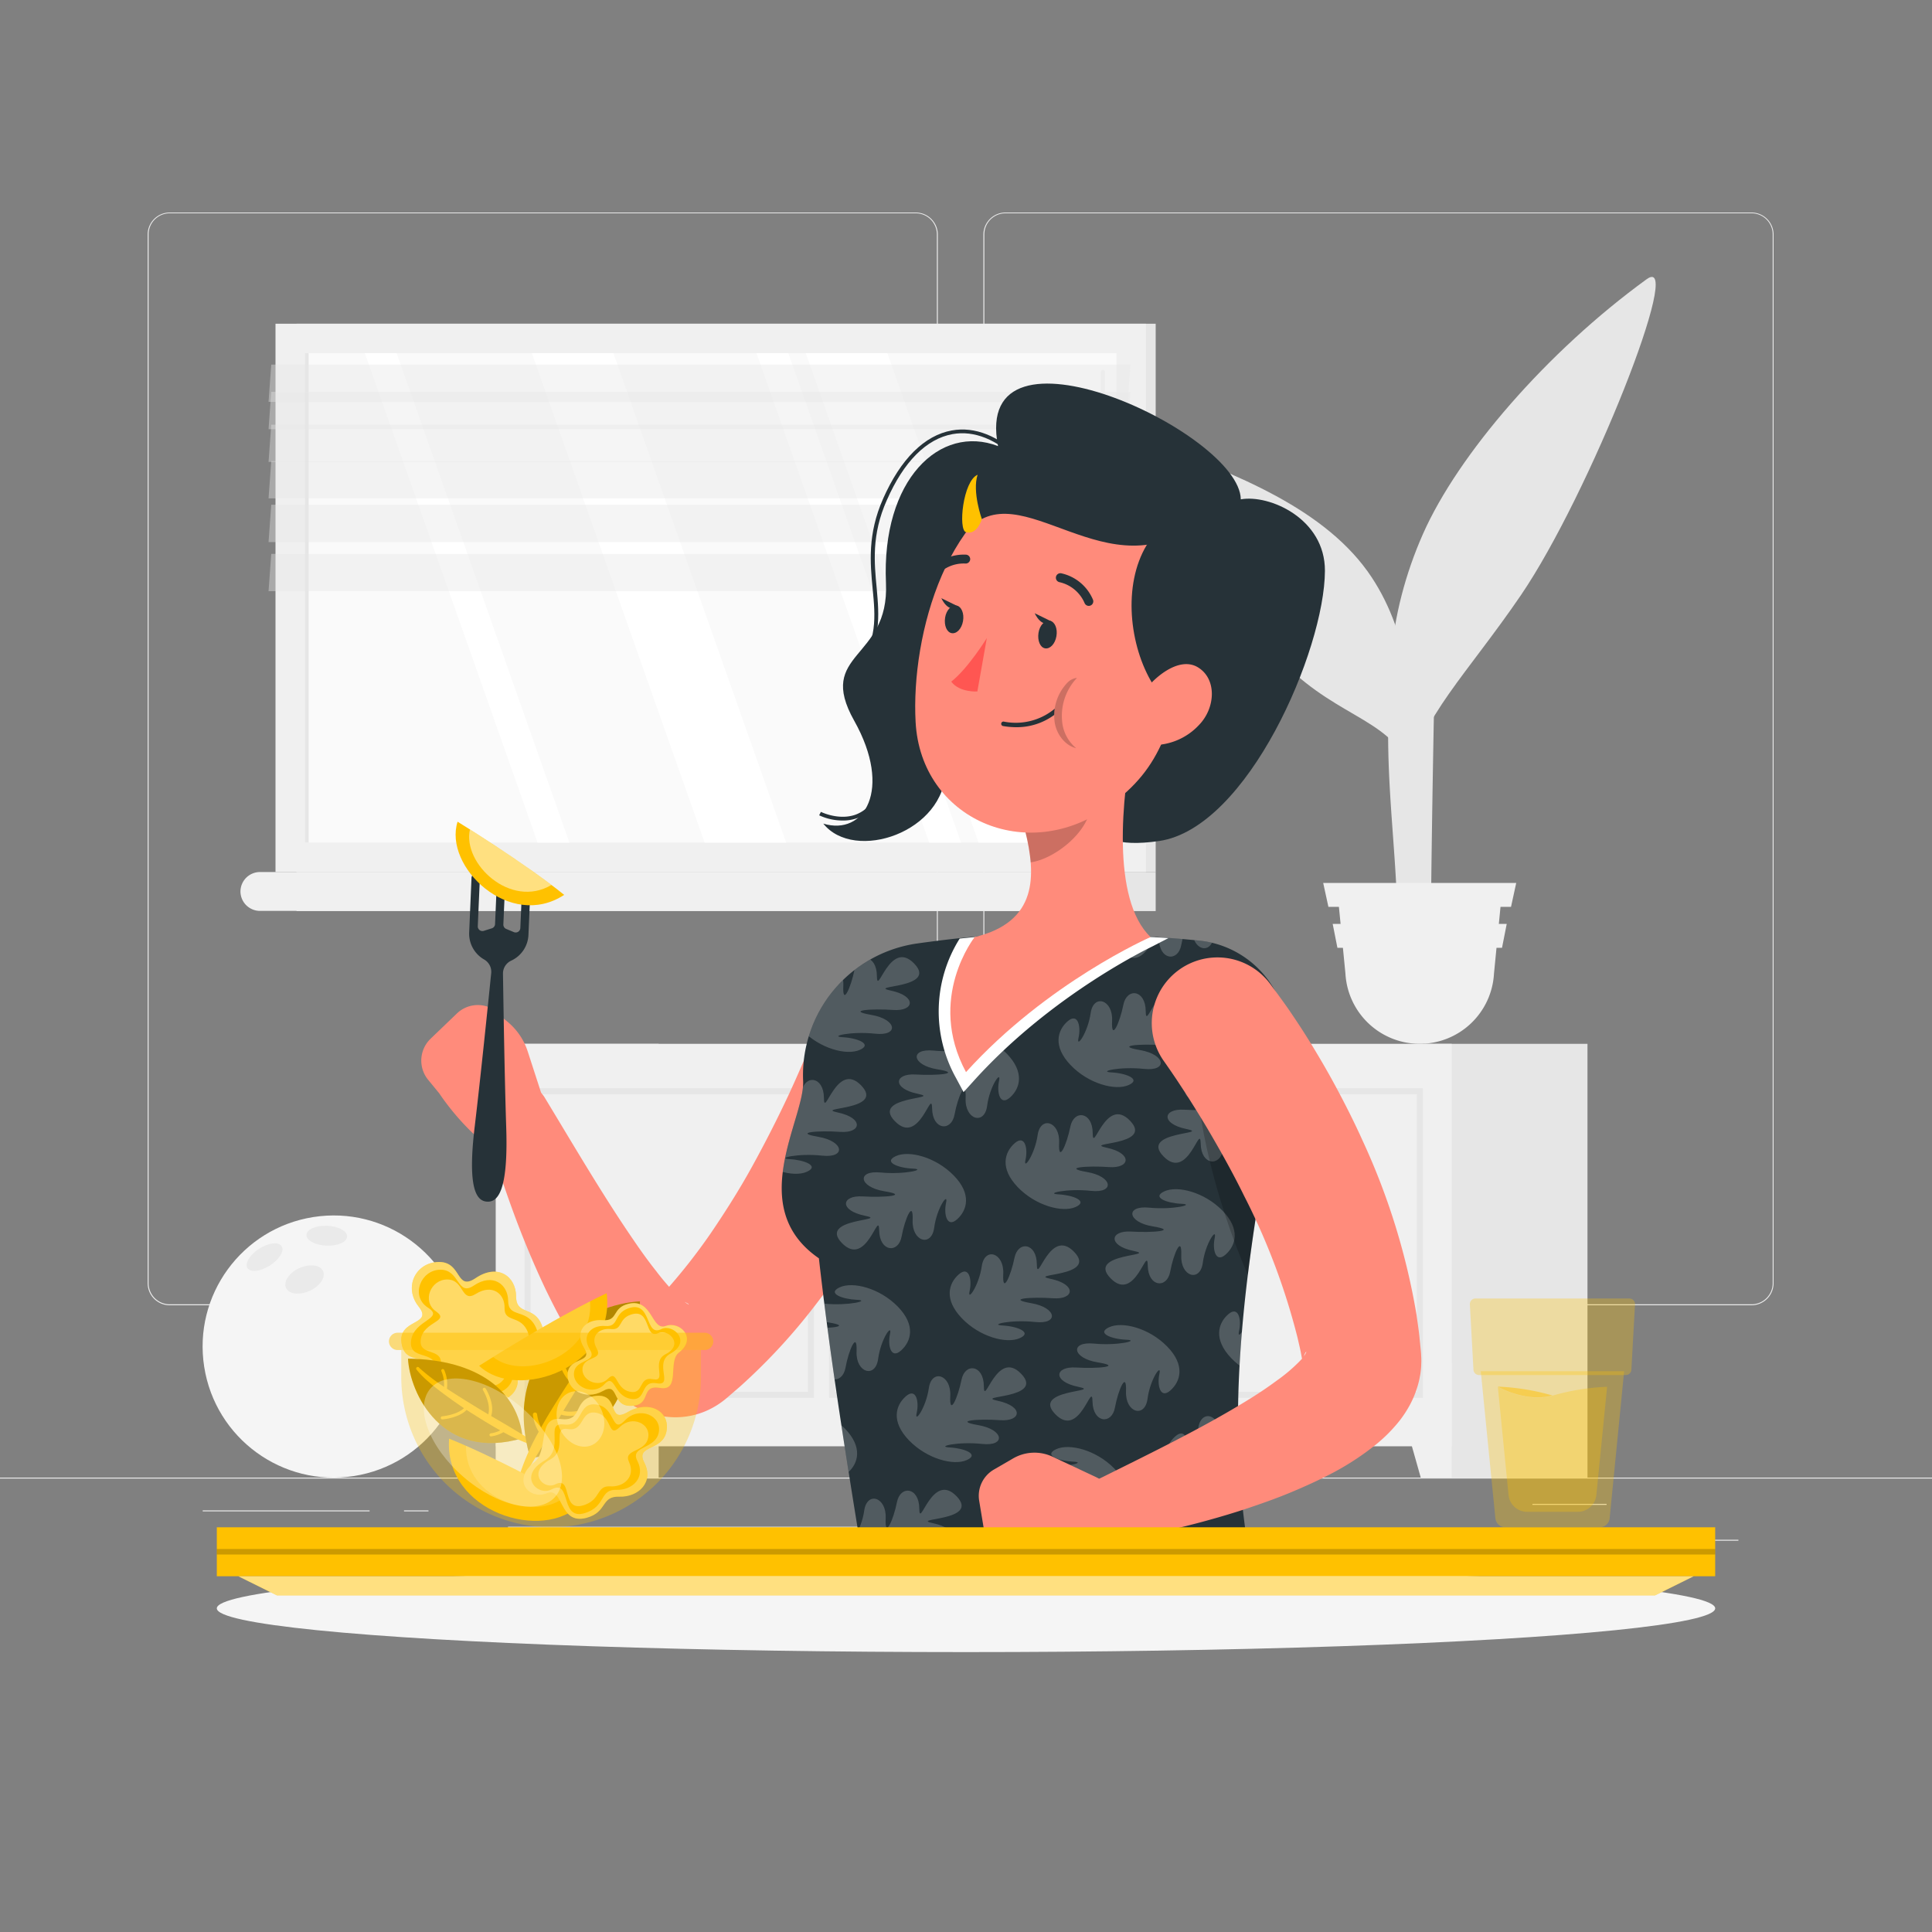 <svg xmlns="http://www.w3.org/2000/svg" xmlns:xlink="http://www.w3.org/1999/xlink" viewBox="0 0 500 500"><rect x="0" y="0" width="500" height="500" fill="#808080" stroke="none"/><defs><clipPath id="freepik--clip-path--inject-3"><path d="M207.85,279.79c.43,9.86-15.13,32.65,4.08,45.86,2.26,19.91,5.09,39.51,10.4,72.16H322.57c-4.12-28.24-3.22-60.42,10-124a25.33,25.33,0,0,0-22.26-30.39c-4-.4-8.24-.74-12.58-1-16.86-.81-30.69-1.35-45.52,0-4.91.45-10,1.07-14.84,1.75A34.41,34.41,0,0,0,207.85,279.79Z" style="fill:none"></path></clipPath></defs><g id="freepik--background-complete--inject-3"><rect y="382.4" width="500" height="0.25" style="fill:#ebebeb"></rect><rect x="416.78" y="398.49" width="33.12" height="0.25" style="fill:#ebebeb"></rect><rect x="322.53" y="401.21" width="8.69" height="0.25" style="fill:#ebebeb"></rect><rect x="396.59" y="389.21" width="19.19" height="0.25" style="fill:#ebebeb"></rect><rect x="52.46" y="390.89" width="43.19" height="0.25" style="fill:#ebebeb"></rect><rect x="104.56" y="390.89" width="6.33" height="0.25" style="fill:#ebebeb"></rect><rect x="131.47" y="395.11" width="93.68" height="0.25" style="fill:#ebebeb"></rect><path d="M237,337.8H43.91a5.71,5.71,0,0,1-5.7-5.71V60.66A5.71,5.71,0,0,1,43.91,55H237a5.71,5.71,0,0,1,5.71,5.71V332.09A5.71,5.71,0,0,1,237,337.8ZM43.91,55.2a5.46,5.46,0,0,0-5.45,5.46V332.09a5.46,5.46,0,0,0,5.45,5.46H237a5.47,5.47,0,0,0,5.46-5.46V60.66A5.47,5.47,0,0,0,237,55.2Z" style="fill:#ebebeb"></path><path d="M453.31,337.8H260.21a5.72,5.72,0,0,1-5.71-5.71V60.66A5.72,5.72,0,0,1,260.21,55h193.1A5.71,5.71,0,0,1,459,60.66V332.09A5.71,5.71,0,0,1,453.31,337.8ZM260.21,55.2a5.47,5.47,0,0,0-5.46,5.46V332.09a5.47,5.47,0,0,0,5.46,5.46h193.1a5.47,5.47,0,0,0,5.46-5.46V60.66a5.47,5.47,0,0,0-5.46-5.46Z" style="fill:#ebebeb"></path><path d="M361.6,251.16h8.7c-.06-6,0-21.29.61-56.3C372,131.41,374,127.54,374,127.54l-10.33,31.32a85,85,0,0,0-4.24,22.78C358.33,206.06,362.6,225.55,361.6,251.16Z" style="fill:#e6e6e6"></path><path d="M355,149.42c-11.59-17.55-34.74-26.71-58.4-35.33-9.29-3.39,16.78,38.61,35.73,57.64,14.73,14.79,29,14.46,33.24,29.08C366.39,183.84,365,164.54,355,149.42Z" style="fill:#e6e6e6"></path><path d="M368.28,138.15c9.09-20.52,32.06-47.14,57.87-65.89,10.14-7.36-14.87,55.83-32.51,81.73-13.73,20.16-26.54,32.43-28.54,46.82C356.44,182.81,359.2,158.67,368.28,138.15Z" style="fill:#e6e6e6"></path><path d="M367.42,270.14h0A19.26,19.26,0,0,1,348.2,252l-1.7-17.41h41.84L386.64,252A19.24,19.24,0,0,1,367.42,270.14Z" style="fill:#f0f0f0"></path><polygon points="391.05 234.69 343.79 234.69 342.44 228.5 392.4 228.5 391.05 234.69" style="fill:#f0f0f0"></polygon><polygon points="388.72 245.29 346.12 245.29 344.9 239.11 389.94 239.11 388.72 245.29" style="fill:#f0f0f0"></polygon><rect x="76.74" y="83.78" width="222.35" height="141.9" transform="translate(375.83 309.46) rotate(180)" style="fill:#e6e6e6"></rect><rect x="71.3" y="83.78" width="225.25" height="141.9" transform="translate(367.85 309.46) rotate(180)" style="fill:#f0f0f0"></rect><rect x="76.74" y="225.68" width="222.35" height="10.11" transform="translate(375.83 461.47) rotate(180)" style="fill:#e6e6e6"></rect><path d="M67.29,225.68H282.43a5,5,0,0,1,5.05,5h0a5.05,5.05,0,0,1-5.05,5.06H67.29a5.06,5.06,0,0,1-5.06-5.06h0A5.06,5.06,0,0,1,67.29,225.68Z" style="fill:#f0f0f0"></path><rect x="120.59" y="49.72" width="126.66" height="210.01" transform="translate(338.66 -29.19) rotate(90)" style="fill:#fafafa"></rect><polygon points="274.36 218.06 229.65 91.4 208.54 91.4 253.25 218.06 274.36 218.06" style="fill:#fff"></polygon><path d="M285.41,175.09a.55.55,0,0,1-.55-.55V96.36a.55.55,0,1,1,1.09,0v78.18A.55.55,0,0,1,285.41,175.09Z" style="fill:#f0f0f0"></path><polygon points="248.72 218.06 204.01 91.4 195.78 91.4 240.49 218.06 248.72 218.06" style="fill:#fff"></polygon><polygon points="203.46 218.06 158.75 91.4 137.65 91.4 182.35 218.06 203.46 218.06" style="fill:#fff"></polygon><polygon points="147.36 218.06 102.65 91.4 94.42 91.4 139.13 218.06 147.36 218.06" style="fill:#fff"></polygon><rect x="16.07" y="154.25" width="126.66" height="0.97" transform="translate(234.13 75.33) rotate(90)" style="fill:#e6e6e6"></rect><polygon points="69.5 104.01 291.85 104.01 292.55 94.36 70.2 94.36 69.5 104.01" style="fill:#e6e6e6;opacity:0.4"></polygon><polygon points="69.5 111.08 291.85 111.08 292.55 101.42 70.2 101.42 69.5 111.08" style="fill:#e6e6e6;opacity:0.4"></polygon><polygon points="69.5 119.55 291.85 119.55 292.55 109.9 70.2 109.9 69.5 119.55" style="fill:#e6e6e6;opacity:0.4"></polygon><polygon points="69.5 128.98 291.85 128.98 292.55 119.33 70.2 119.33 69.5 128.98" style="fill:#e6e6e6;opacity:0.4"></polygon><polygon points="69.5 140.29 291.85 140.29 292.55 130.63 70.2 130.63 69.5 140.29" style="fill:#e6e6e6;opacity:0.4"></polygon><polygon points="69.5 153 291.85 153 292.55 143.35 70.2 143.35 69.5 153" style="fill:#e6e6e6;opacity:0.4"></polygon><circle cx="86.38" cy="348.47" r="33.92" transform="translate(-53.01 17.62) rotate(-8.92)" style="fill:#f5f5f5"></circle><path d="M84.46,322.38c-2.91-.12-5.21-1.37-5.15-2.8s2.46-2.47,5.37-2.35,5.21,1.38,5.15,2.8S87.37,322.5,84.46,322.38Z" style="fill:#e6e6e6;opacity:0.7;mix-blend-mode:multiply"></path><path d="M69.87,327.5c-2.44,1.57-5.05,1.87-5.82.68s.59-3.45,3-5,5-1.88,5.82-.68S72.32,325.92,69.87,327.5Z" style="fill:#e6e6e6;opacity:0.7;mix-blend-mode:multiply"></path><path d="M80.14,334.07c-2.66,1.2-5.4.85-6.13-.78s.82-3.92,3.47-5.11,5.39-.85,6.13.78S82.79,332.87,80.14,334.07Z" style="fill:#e6e6e6;opacity:0.7;mix-blend-mode:multiply"></path><rect x="128.32" y="270.14" width="42.13" height="112.26" transform="translate(298.78 652.54) rotate(180)" style="fill:#e6e6e6"></rect><polygon points="136.33 382.4 128.32 382.4 128.32 352.73 144.72 352.73 136.33 382.4" style="fill:#f0f0f0"></polygon><rect x="368.71" y="270.14" width="42.13" height="112.26" transform="translate(779.55 652.54) rotate(180)" style="fill:#e6e6e6"></rect><rect x="128.32" y="270.14" width="247.37" height="104.16" transform="translate(504.02 644.44) rotate(180)" style="fill:#f0f0f0"></rect><polygon points="367.69 382.4 375.69 382.4 375.69 352.73 359.3 352.73 367.69 382.4" style="fill:#f0f0f0"></polygon><path d="M368.24,361.76H293.36V281.62h74.88Zm-73.33-1.55h71.78v-77H294.91Z" style="fill:#e6e6e6"></path><path d="M289.45,361.76H214.57V281.62h74.88Zm-73.33-1.55H287.9v-77H216.12Z" style="fill:#e6e6e6"></path><path d="M210.65,361.76H135.77V281.62h74.88Zm-73.33-1.55H209.1v-77H137.32Z" style="fill:#e6e6e6"></path></g><g id="freepik--Shadow--inject-3"><ellipse id="freepik--path--inject-3" cx="250" cy="416.24" rx="193.89" ry="11.32" style="fill:#f5f5f5"></ellipse></g><g id="freepik--Character--inject-3"><path d="M258.29,115.45c-15-5.77-30.21,8.66-29,35.45.91,20-18.22,17.82-8.22,35.63s2.59,29.86-8,26.62c8,10.08,31.63,2.3,31.7-14.14s40.52,7.55,40.52,7.55S277.08,221,300,217.65s42.81-49.44,42.89-69.91c.06-13.57-14.44-19.84-21.77-18.51C320.85,111.9,251.29,79.68,258.29,115.45Z" style="fill:#263238"></path><path d="M218.09,212.35A14.36,14.36,0,0,1,212,211l.45-.89s4.6,2.3,9,.71c2.66-1,4.73-3.16,6.16-6.53l.92.39c-1.54,3.64-3.81,6-6.75,7.08A10.78,10.78,0,0,1,218.09,212.35Z" style="fill:#263238"></path><path d="M222.39,173.42l-.78-.62c5.53-6.89,4.93-13.17,4.23-20.44-.63-6.62-1.35-14.13,2.7-23.29,4.55-10.28,10.7-16.39,17.79-17.67,5.92-1.08,12.2,1.42,17.69,7l-.71.7c-5.25-5.36-11.22-7.76-16.8-6.75-6.75,1.22-12.65,7.14-17,17.1-4,8.92-3.24,16.28-2.62,22.78C227.52,159.44,228.17,166.22,222.39,173.42Z" style="fill:#263238"></path><path d="M140.29,283.57l-3.71-11.44a16.62,16.62,0,0,0-5.27-7.73l-4.3-3.54a7.82,7.82,0,0,0-8.78,1.44l-6.79,6.52a7.85,7.85,0,0,0-.64,10.63l2.91,3.55s8.76,13.56,19.94,17.86l2.24-2.47A17.92,17.92,0,0,0,140.29,283.57Z" style="fill:#ff8b7b"></path><path d="M244.2,275.69l-.56,1.65-.51,1.46-1,2.85c-.69,1.89-1.44,3.72-2.18,5.55-1.49,3.67-3.11,7.25-4.79,10.81s-3.46,7.07-5.33,10.55-3.78,6.92-5.87,10.3a201,201,0,0,1-13.59,19.72,154.21,154.21,0,0,1-16.5,18.1c-.76.7-1.51,1.41-2.29,2.1l-2.37,2.05-.59.51-.3.26-.73.61a21.42,21.42,0,0,1-4.38,2.73,19.84,19.84,0,0,1-5.51,1.64,20.15,20.15,0,0,1-5.42.05,22.38,22.38,0,0,1-7.71-2.47,27.42,27.42,0,0,1-4.61-3.12,41.93,41.93,0,0,1-5.77-5.86,82.59,82.59,0,0,1-7.42-10.88c-2.05-3.57-3.86-7.11-5.57-10.64-3.36-7.09-6.26-14.17-8.85-21.33s-4.91-14.31-6.86-21.8A8.5,8.5,0,0,1,140.94,284l.1.17c7.49,12.36,14.91,25.08,22.8,36.58,1.95,2.88,3.95,5.67,6,8.24a61.94,61.94,0,0,0,5.94,6.77,11.15,11.15,0,0,0,2.26,1.74c.22.11.31,0,0-.13a6.09,6.09,0,0,0-2.46-.81,9.86,9.86,0,0,0-2.66,0,10.62,10.62,0,0,0-2.88.82,10.15,10.15,0,0,0-2.06,1.23l-.18.15-.08.06.05-.05.21-.22.43-.43,1.69-1.72,1.64-1.78A151.25,151.25,0,0,0,184,319.08c3.77-5.55,7.4-11.28,10.7-17.28s6.43-12.12,9.35-18.36c1.46-3.13,2.84-6.28,4.19-9.43l2-4.72.93-2.33.8-2.09.26-.68a17,17,0,0,1,32,11.5Z" style="fill:#ff8b7b"></path><path d="M207.85,279.79c.43,9.86-15.13,32.65,4.08,45.86,2.26,19.91,5.09,39.51,10.4,72.16H322.57c-4.12-28.24-3.22-60.42,10-124a25.33,25.33,0,0,0-22.26-30.39c-4-.4-8.24-.74-12.58-1-16.86-.81-30.69-1.35-45.52,0-4.91.45-10,1.07-14.84,1.75A34.41,34.41,0,0,0,207.85,279.79Z" style="fill:#263238"></path><g style="clip-path:url(#freepik--clip-path--inject-3)"><path d="M207.51,266.53c4.65,4.86,11.58,6.69,15,5.18s-.72-3.09-4.41-3.28,2.15-1.59,8.38-.91,5.69-3.72-1-4.87.1-1.67,5.65-1.27,6.17-3.57-.53-5,12.33-.42,6-7-9.63,8.83-9.66,3.2-4.9-6.12-5.79-1.63-3.17,9.7-2.9,4.14-4.83-7.05-5.55-2-3.82,9.36-3.14,6.39-.18-6.6-2.82-4.28S202.87,261.67,207.51,266.53Z" style="fill:#fff;opacity:0.2"></path><path d="M260.53,272.66c-4.7-4.81-11.65-6.57-15-5s.74,3.07,4.44,3.23-2.14,1.61-8.37,1-5.66,3.78,1,4.85-.08,1.68-5.64,1.34-6.13,3.63.58,5-12.32.55-5.93,7.1,9.54-8.94,9.62-3.31,5,6.07,5.81,1.57,3.07-9.73,2.86-4.17,4.91,7,5.57,1.91,3.72-9.4,3.08-6.43.24,6.61,2.86,4.26S265.22,277.47,260.53,272.66Z" style="fill:#fff;opacity:0.2"></path><path d="M193.8,298.08c4.65,4.86,11.59,6.7,15,5.18s-.71-3.08-4.41-3.27,2.15-1.59,8.38-.91,5.7-3.73-1-4.87.09-1.68,5.65-1.28,6.16-3.57-.53-5,12.32-.41,6-7-9.63,8.84-9.66,3.21-4.9-6.12-5.79-1.64-3.17,9.7-2.9,4.15-4.83-7.06-5.55-2-3.82,9.35-3.14,6.39-.18-6.61-2.82-4.28S189.16,293.23,193.8,298.08Z" style="fill:#fff;opacity:0.2"></path><path d="M246.82,304.21c-4.7-4.81-11.65-6.57-15-5s.75,3.08,4.44,3.23-2.13,1.61-8.37,1-5.65,3.78,1,4.86-.08,1.67-5.64,1.33-6.12,3.64.58,5-12.32.54-5.92,7.09,9.53-8.93,9.62-3.31,5,6.07,5.81,1.58,3.07-9.74,2.85-4.18,4.91,7,5.58,1.91,3.71-9.39,3.07-6.42.24,6.6,2.86,4.25S251.52,309,246.82,304.21Z" style="fill:#fff;opacity:0.2"></path><path d="M277.07,275.64c4.64,4.86,11.58,6.69,15,5.18s-.71-3.09-4.4-3.28,2.15-1.59,8.37-.91,5.7-3.72-1-4.87.09-1.67,5.65-1.27,6.16-3.57-.53-5,12.33-.42,6-7-9.62,8.83-9.65,3.2-4.91-6.12-5.79-1.63-3.18,9.7-2.91,4.14-4.83-7.05-5.55-2-3.82,9.36-3.14,6.39-.17-6.6-2.82-4.28S272.42,270.78,277.07,275.64Z" style="fill:#fff;opacity:0.2"></path><path d="M330.08,281.77c-4.69-4.81-11.65-6.57-15.05-5s.75,3.07,4.44,3.23-2.13,1.61-8.37,1-5.65,3.78,1,4.86-.08,1.67-5.63,1.33-6.13,3.63.58,5-12.32.54-5.93,7.09,9.53-8.94,9.62-3.31,5,6.07,5.81,1.57,3.07-9.73,2.86-4.17,4.9,7,5.57,1.91,3.72-9.39,3.07-6.42.25,6.6,2.86,4.25S334.78,286.58,330.08,281.77Z" style="fill:#fff;opacity:0.2"></path><path d="M263.36,307.2c4.65,4.85,11.58,6.69,15,5.17s-.72-3.08-4.41-3.27,2.15-1.59,8.38-.91,5.69-3.72-1-4.87.1-1.68,5.65-1.28,6.17-3.56-.53-5,12.33-.41,6-7-9.63,8.84-9.66,3.21-4.9-6.12-5.79-1.64-3.17,9.7-2.9,4.15-4.83-7.06-5.56-2-3.81,9.35-3.14,6.39-.17-6.61-2.81-4.28S258.72,302.34,263.36,307.2Z" style="fill:#fff;opacity:0.2"></path><path d="M232.36,338.16c-4.7-4.81-11.65-6.57-15.05-5s.75,3.07,4.44,3.23-2.13,1.61-8.37,1-5.65,3.78,1,4.85-.08,1.68-5.64,1.34-6.12,3.63.58,5-12.32.55-5.92,7.1,9.53-8.94,9.62-3.31,5,6.07,5.8,1.57,3.08-9.73,2.86-4.17,4.91,7,5.58,1.91,3.71-9.4,3.07-6.43.24,6.61,2.86,4.26S237.06,343,232.36,338.16Z" style="fill:#fff;opacity:0.2"></path><path d="M218.65,369.71c-4.69-4.81-11.65-6.57-15.05-5s.75,3.08,4.44,3.23-2.13,1.61-8.36,1-5.66,3.78,1,4.86-.07,1.67-5.63,1.33-6.13,3.64.58,5-12.32.54-5.93,7.09,9.53-8.93,9.62-3.31,5,6.07,5.81,1.58,3.07-9.74,2.86-4.18,4.9,7,5.57,1.91,3.72-9.39,3.07-6.42.25,6.6,2.87,4.25S223.35,374.52,218.65,369.71Z" style="fill:#fff;opacity:0.2"></path><path d="M248.9,341.14c4.64,4.86,11.58,6.69,15,5.18s-.72-3.09-4.41-3.28,2.15-1.59,8.38-.91,5.69-3.72-1-4.87.1-1.67,5.65-1.27,6.17-3.57-.53-5,12.33-.42,6-7-9.63,8.83-9.66,3.2-4.9-6.12-5.79-1.63-3.18,9.7-2.9,4.14-4.83-7.05-5.56-2-3.81,9.36-3.14,6.39-.17-6.6-2.81-4.28S244.25,336.28,248.9,341.14Z" style="fill:#fff;opacity:0.2"></path><path d="M235.19,372.7c4.65,4.85,11.58,6.69,15,5.17s-.71-3.08-4.41-3.27,2.15-1.59,8.38-.91,5.69-3.72-1-4.87.09-1.68,5.65-1.28,6.16-3.56-.53-5,12.32-.41,6-7-9.63,8.84-9.66,3.21-4.9-6.12-5.79-1.64-3.17,9.7-2.9,4.15-4.83-7.06-5.55-2-3.82,9.35-3.14,6.39-.18-6.61-2.82-4.28S230.55,367.84,235.19,372.7Z" style="fill:#fff;opacity:0.2"></path><path d="M302.08,348.49c-4.69-4.81-11.65-6.57-15.05-5s.75,3.08,4.44,3.23-2.13,1.61-8.37,1-5.65,3.78,1,4.86-.07,1.67-5.63,1.33-6.13,3.63.58,5-12.32.54-5.93,7.09,9.53-8.94,9.62-3.31,5,6.07,5.81,1.58,3.07-9.74,2.86-4.18,4.9,7,5.57,1.91,3.72-9.39,3.07-6.42.25,6.6,2.87,4.25S306.78,353.3,302.08,348.49Z" style="fill:#fff;opacity:0.2"></path><path d="M288.38,380.05c-4.7-4.81-11.65-6.57-15.05-5s.74,3.07,4.44,3.23-2.14,1.61-8.37,1-5.65,3.78,1,4.85-.08,1.68-5.64,1.34-6.13,3.63.58,5-12.32.55-5.93,7.09,9.54-8.93,9.63-3.3,5,6.07,5.8,1.57,3.07-9.73,2.86-4.18,4.91,7,5.57,1.92,3.72-9.4,3.08-6.43.24,6.61,2.86,4.26S293.07,384.85,288.38,380.05Z" style="fill:#fff;opacity:0.2"></path><path d="M318.62,351.47c4.65,4.86,11.58,6.7,15,5.18s-.71-3.08-4.41-3.27,2.15-1.59,8.38-.92,5.69-3.72-1-4.86.09-1.68,5.65-1.28,6.16-3.57-.53-5,12.32-.41,6-7-9.63,8.83-9.66,3.21-4.9-6.12-5.79-1.64-3.17,9.7-2.9,4.15-4.83-7.06-5.55-2-3.82,9.35-3.14,6.39-.18-6.61-2.82-4.28S314,346.61,318.62,351.47Z" style="fill:#fff;opacity:0.2"></path><path d="M218.46,404.38c4.64,4.86,11.58,6.69,15,5.17s-.71-3.08-4.4-3.27,2.15-1.59,8.38-.91,5.69-3.72-1-4.87.09-1.67,5.65-1.27,6.16-3.57-.53-5,12.33-.41,6-7-9.62,8.83-9.65,3.2-4.91-6.12-5.79-1.64-3.18,9.71-2.91,4.15-4.83-7.05-5.55-2-3.82,9.35-3.14,6.39-.17-6.6-2.82-4.28S213.81,399.52,218.46,404.38Z" style="fill:#fff;opacity:0.2"></path><path d="M304.92,383c4.64,4.86,11.58,6.69,15,5.18s-.71-3.09-4.4-3.28,2.15-1.59,8.38-.91,5.69-3.72-1-4.87.09-1.67,5.65-1.27,6.16-3.57-.53-5,12.33-.42,6-7-9.62,8.83-9.65,3.2-4.91-6.12-5.79-1.63-3.18,9.7-2.91,4.14-4.83-7-5.55-2S306.3,379,307,376s-.17-6.6-2.82-4.28S300.27,378.17,304.92,383Z" style="fill:#fff;opacity:0.2"></path><path d="M316.38,313.32c-4.7-4.81-11.65-6.57-15.05-5s.74,3.07,4.44,3.22-2.14,1.61-8.37,1-5.66,3.78,1,4.86-.07,1.68-5.63,1.33-6.13,3.64.58,5-12.32.54-5.93,7.09,9.54-8.93,9.62-3.31,5,6.07,5.81,1.58,3.07-9.73,2.86-4.18,4.9,7,5.57,1.92,3.72-9.4,3.08-6.43.24,6.61,2.86,4.25S321.07,318.13,316.38,313.32Z" style="fill:#fff;opacity:0.2"></path><path d="M319.21,228.75c-4.7-4.81-11.65-6.57-15-5s.74,3.07,4.44,3.23-2.13,1.61-8.37,1-5.65,3.78,1,4.86-.08,1.67-5.64,1.33-6.12,3.63.58,5-12.32.54-5.92,7.09,9.53-8.94,9.62-3.31,5,6.07,5.8,1.57,3.08-9.73,2.86-4.17,4.91,7,5.58,1.91,3.71-9.39,3.07-6.42.24,6.6,2.86,4.25S323.9,233.56,319.21,228.75Z" style="fill:#fff;opacity:0.2"></path></g><path d="M309.72,268.88c-1.79,14.81,4.52,41.26,13.23,61.05,1.52-12.37,3.79-26.39,6.94-42.63Z" style="opacity:0.2"></path><path d="M302.4,242.78c-1.52-.1-3.07-.19-4.63-.27-16.86-.82-30.69-1.35-45.52,0l-3.88.39a35.39,35.39,0,0,0-1,36l2,3.74,2.85-3.15C272.6,257,298.13,245,298.39,244.85l4-2.07Z" style="fill:#fff"></path><path d="M293.26,191.26c-2.87,14.64-5.73,41.48,4.51,51.25,0,0-26.69,11.66-47.77,34.95-10.3-19.11,2.25-34.95,2.25-34.95,16.34-3.9,15.91-16,13.07-27.4Z" style="fill:#ff8b7b"></path><path d="M281.87,201,265.33,215.1a46.42,46.42,0,0,1,1.41,8.08c6.24-.9,14.81-7.75,15.47-14.28A22,22,0,0,0,281.87,201Z" style="opacity:0.2"></path><path d="M308.71,164.39c-5.71,23.82-7.63,34-21.75,44.27-21.23,15.41-48.65,3.25-50-21.78-1.24-22.53,8.31-57.7,33.12-63.19C294.49,118.28,314.43,140.57,308.71,164.39Z" style="fill:#ff8b7b"></path><path d="M310.78,134.44C287,154.78,263.83,121.18,250,137.73c-8-7.12,14.54-25.45,28.1-26.12S321.05,120.28,310.78,134.44Z" style="fill:#263238"></path><path d="M254.1,134.33s-2.54-7.05-1.1-11.46c-3.78,1.57-5.09,14.29-3,14.86C252.92,138.53,254.1,134.33,254.1,134.33Z" style="fill:#FFC100"></path><path d="M307.11,132.5c-24.89,9.11-13.86,57,7.55,54.09S332.56,136.94,307.11,132.5Z" style="fill:#263238"></path><path d="M273.4,164.65c-.34,2-1.66,3.37-2.94,3.14s-2-2-1.7-4,1.67-3.37,2.95-3.14S273.75,162.69,273.4,164.65Z" style="fill:#263238"></path><path d="M249.23,160.73c-.34,2-1.66,3.36-2.94,3.13s-2-2-1.7-4,1.67-3.36,2.95-3.14S249.58,158.77,249.23,160.73Z" style="fill:#263238"></path><path d="M248.09,157l-4.47-2.19S245.39,158.89,248.09,157Z" style="fill:#263238"></path><path d="M255.39,165.13s-4.83,7.85-9.21,11.28c2.16,2.87,6.76,2.54,6.76,2.54Z" style="fill:#ff5652"></path><path d="M262.93,188.2a20,20,0,0,1-3.34-.3.58.58,0,0,1-.47-.68.57.57,0,0,1,.67-.47,15.79,15.79,0,0,0,13.74-3.83.59.59,0,0,1,.83,0,.59.59,0,0,1,0,.83A16.34,16.34,0,0,1,262.93,188.2Z" style="fill:#263238"></path><path d="M310.37,187.55a16.3,16.3,0,0,1-12.31,5.28c-5.84-.31-6.51-7.06-3-12.49,3.15-4.89,10-10.62,14.94-7.65S314.6,183.13,310.37,187.55Z" style="fill:#ff8b7b"></path><path d="M274.86,186.44a14.27,14.27,0,0,1,3.86-11,4,4,0,0,0-2.46,1.22,12.31,12.31,0,0,0-3.39,9.51c.22,3.54,2.65,6.74,5.64,7.46A10.16,10.16,0,0,1,274.86,186.44Z" style="fill:#ff8b7b"></path><path d="M274.86,186.44a14.27,14.27,0,0,1,3.86-11,4,4,0,0,0-2.46,1.22,12.31,12.31,0,0,0-3.39,9.51c.22,3.54,2.65,6.74,5.64,7.46A10.16,10.16,0,0,1,274.86,186.44Z" style="opacity:0.2"></path><path d="M281.4,156.74a1.2,1.2,0,0,1-.69-.62,9.29,9.29,0,0,0-6.45-5.44,1.17,1.17,0,1,1,.35-2.32,11.61,11.61,0,0,1,8.23,6.79,1.17,1.17,0,0,1-1.44,1.59Z" style="fill:#263238"></path><path d="M241.32,149.83a1.19,1.19,0,0,1-.83-.27,1.16,1.16,0,0,1-.14-1.64,11.57,11.57,0,0,1,9.73-4.37,1.17,1.17,0,0,1,1,1.29,1.18,1.18,0,0,1-1.3,1,9.25,9.25,0,0,0-7.67,3.54A1.14,1.14,0,0,1,241.32,149.83Z" style="fill:#263238"></path><path d="M272.26,160.9l-4.47-2.19S269.56,162.81,272.26,160.9Z" style="fill:#263238"></path><path d="M293.2,394.19a17.89,17.89,0,0,0-9.73-12L272.41,377a11,11,0,0,0-10.22.44l-5,2.9a7.85,7.85,0,0,0-3.78,8.06l1.54,9.29a7.86,7.86,0,0,0,8.41,6.53l4.57-.39s16.13.44,26-6.35Z" style="fill:#ff8b7b"></path><path d="M328.87,254.83l1,1.37.91,1.23,1.74,2.41c1.15,1.6,2.22,3.22,3.3,4.84,2.15,3.23,4.16,6.52,6.12,9.86s3.81,6.71,5.59,10.15,3.5,6.91,5.09,10.46a176.62,176.62,0,0,1,14,45.28c.26,2,.6,4,.78,6.07l.31,3.06.05.57.05,1a17,17,0,0,1,0,2c0,.66-.08,1.34-.16,2s-.21,1.25-.33,1.87a25.57,25.57,0,0,1-2.27,6.26,29.31,29.31,0,0,1-2.9,4.49,40.2,40.2,0,0,1-5.94,6,70.13,70.13,0,0,1-11.25,7.4c-3.68,1.94-7.31,3.58-10.93,5.09s-7.24,2.78-10.85,4-7.24,2.29-10.86,3.29-7.27,1.89-10.92,2.73c-1.83.4-3.66.77-5.5,1.14s-3.66.65-5.62,1a8.49,8.49,0,0,1-5.21-16l.32-.15c12.55-6.24,25.5-12.54,36.9-19.52,2.85-1.73,5.58-3.53,8.05-5.37a42.53,42.53,0,0,0,6.27-5.35,7.41,7.41,0,0,0,1.39-1.95c.21-.39-.2-.27-.56,1a3.37,3.37,0,0,0-.12.53c0,.2-.07.42-.08.63s0,.44,0,.67,0,.23,0,.34v.09s0,0,0,0l0-.15-.43-2.31c-.26-1.54-.66-3.09-1-4.63a172.92,172.92,0,0,0-13.78-36.63c-2.94-6-6.23-11.88-9.64-17.68-1.72-2.9-3.51-5.75-5.3-8.58l-2.74-4.17-1.36-2-1.24-1.79-.42-.6a17,17,0,0,1,27.5-20Z" style="fill:#ff8b7b"></path><path d="M136.32,226.72a1.09,1.09,0,0,0-1.12,1l-.54,12.46a1.2,1.2,0,0,1-1.65,1.06l-2-.83a1.21,1.21,0,0,1-.74-1.16l.55-12.79a1.08,1.08,0,1,0-2.15-.1l-.55,12.8a1.2,1.2,0,0,1-.84,1.09l-2.07.65a1.2,1.2,0,0,1-1.56-1.19l.54-12.46a1.08,1.08,0,0,0-2.16-.09l-.61,14.16a7.69,7.69,0,0,0,3.88,7,3.66,3.66,0,0,1,1.82,3.55c-.8,7.9-2.73,26.8-4.25,39.56-2,16.47.54,19.44,3.23,19.56s5.46-2.63,4.91-19.21c-.42-12.84-.72-31.84-.84-39.78a3.66,3.66,0,0,1,2.12-3.38,7.69,7.69,0,0,0,4.47-6.64l.61-14.16A1.09,1.09,0,0,0,136.32,226.72Z" style="fill:#263238"></path><path d="M118.42,212.66c-3.7,11.56,13.48,28.18,27.59,18.93C135.59,223.2,118.42,212.66,118.42,212.66Z" style="fill:#FFC100"></path><path d="M121.62,214.66c-2,8.78,10.49,20.65,21.09,14.37C135.4,223.51,126.34,217.65,121.62,214.66Z" style="fill:#fff;opacity:0.5"></path></g><g id="freepik--Table--inject-3"><rect x="56.11" y="395.26" width="387.78" height="12.67" style="fill:#FFC100"></rect><rect x="56.11" y="400.88" width="387.78" height="1.43" style="opacity:0.2"></rect><polygon points="428.33 412.88 71.67 412.88 61.67 407.93 438.33 407.93 428.33 412.88" style="fill:#FFC100"></polygon><polygon points="428.33 412.88 71.67 412.88 61.67 407.93 438.33 407.93 428.33 412.88" style="fill:#fff;opacity:0.5"></polygon><path d="M124.34,360.35c-3.46-3.21-13.76,2-13.14-4.54s-6.32-1.8-7.28-8.2,8.35-4.54,4.41-9.5-.8-11.44,5.24-11.51,4.33,7.69,9.53,4.17c5.72-3.87,10.44-.45,10.46,4.71s4.79,2.25,6.72,7.66c2.54,7.12-9.11,7.89-6.8,12.12S130.05,365.63,124.34,360.35Z" style="fill:#FFC100"></path><path d="M124.34,360.35c-3.46-3.21-13.76,2-13.14-4.54s-6.32-1.8-7.28-8.2,8.35-4.54,4.41-9.5-.8-11.44,5.24-11.51,4.33,7.69,9.53,4.17c5.72-3.87,10.44-.45,10.46,4.71s4.79,2.25,6.72,7.66c2.54,7.12-9.11,7.89-6.8,12.12S130.05,365.63,124.34,360.35Z" style="fill:#fff;opacity:0.4"></path><path d="M123.72,357.76c-3.87-4.93-11.5,2.37-11-3.16s-7-2.2-6.33-7.64,8.85-5.65,4.33-8.57-1.9-9.73,3.23-9.79,4.29,7.07,8.7,4.09c4.84-3.28,8.84-.38,8.86,4s4.49,2,6.89,6.28c4.16,7.34-9.84,6.17-6.23,11.19C134.58,357.46,128.71,364.11,123.72,357.76Z" style="fill:#FFC100"></path><path d="M123.35,356.26c-3.16-4.31-9.87,1.7-9.26-3s-5.89-2.07-5.18-6.69,7.69-4.57,3.93-7.18-1.35-8.35,3-8.26,3.45,6.15,7.3,3.73c4.22-2.66,7.55-.07,7.44,3.65s3.77,1.87,5.7,5.54c3.34,6.38-8.56,5-5.62,9.37C132.62,356.31,127.43,361.82,123.35,356.26Z" style="fill:#fff;opacity:0.4"></path><path d="M105.59,351.62c.48,9,8.85,26.73,29.67,20.58C134.08,359.91,123.58,351.85,105.59,351.62Z" style="fill:#FFC100"></path><path d="M105.59,351.62c.48,9,8.85,26.73,29.67,20.58C134.08,359.91,123.58,351.85,105.59,351.62Z" style="opacity:0.3"></path><path d="M108.42,353.93a53.59,53.59,0,0,0,7.21,5.44c2.54,1.67,5.14,3.27,7.73,4.86s5.25,3.11,7.87,4.65l7.83,4.69h0a.4.4,0,0,1-.32.73,44.5,44.5,0,0,1-8.51-3.69c-2.7-1.48-5.32-3.09-7.92-4.73s-5.13-3.4-7.6-5.24c-1.24-.92-2.46-1.86-3.63-2.89a23.62,23.62,0,0,1-3.3-3.33.41.41,0,0,1,.07-.56.42.42,0,0,1,.53,0Z" style="fill:#FFC100"></path><path d="M115.15,360.4h-.06a.39.39,0,0,1-.33-.45,8.61,8.61,0,0,0-.51-5.05.4.4,0,0,1,.16-.54.39.39,0,0,1,.54.16,9.12,9.12,0,0,1,.6,5.55A.41.41,0,0,1,115.15,360.4Z" style="fill:#FFC100"></path><path d="M114.47,367.34a.4.4,0,0,1,0-.8s4.82-.44,6.2-2.86a.4.4,0,1,1,.69.4c-1.59,2.78-6.61,3.24-6.82,3.26Z" style="fill:#FFC100"></path><path d="M126.32,367.57A.39.39,0,0,1,126,367c1.63-3.05-1-7.19-1-7.24a.39.39,0,0,1,.12-.55.4.4,0,0,1,.55.12c.12.19,2.92,4.58,1.07,8A.38.38,0,0,1,126.32,367.57Z" style="fill:#FFC100"></path><path d="M127.08,371.74a.4.4,0,0,1-.4-.38.41.41,0,0,1,.38-.42,7.38,7.38,0,0,0,3.52-1.47.4.4,0,1,1,.47.65,8.17,8.17,0,0,1-4,1.62Z" style="fill:#FFC100"></path><path d="M165.62,336.79c-12.32.59-36.68,11.95-28.4,40.52C154.06,375.76,165.18,361.43,165.62,336.79Z" style="fill:#FFC100"></path><path d="M165.62,336.79c-12.32.59-36.68,11.95-28.4,40.52C154.06,375.76,165.18,361.43,165.62,336.79Z" style="opacity:0.3"></path><path d="M162.44,340.65A69.6,69.6,0,0,0,155,350.5c-2.31,3.47-4.54,7-6.73,10.56s-4.29,7.16-6.42,10.75l-6.48,10.68v0a.55.55,0,0,1-.76.18.54.54,0,0,1-.24-.62,60.49,60.49,0,0,1,5.12-11.63c2-3.69,4.26-7.27,6.52-10.82s4.68-7,7.22-10.39c1.27-1.69,2.58-3.35,4-4.94a33.13,33.13,0,0,1,4.59-4.5.54.54,0,0,1,.76.1.55.55,0,0,1,0,.72Z" style="fill:#FFC100"></path><path d="M156.62,350.6a16.08,16.08,0,0,1-2.64-.23.54.54,0,1,1,.18-1.07,11.69,11.69,0,0,0,6.92-.67.55.55,0,0,1,.52,1A11.3,11.3,0,0,1,156.62,350.6Z" style="fill:#FFC100"></path><path d="M148.72,358.33a.53.53,0,0,1-.27-.08c-3.8-2.18-4.4-9.07-4.43-9.36a.55.55,0,0,1,.5-.59.55.55,0,0,1,.59.5c0,.07.58,6.61,3.88,8.51a.54.54,0,0,1,.2.74A.53.53,0,0,1,148.72,358.33Z" style="fill:#FFC100"></path><path d="M147.59,366.44a7.64,7.64,0,0,1-3.68-.88.53.53,0,0,1-.22-.74.54.54,0,0,1,.74-.22c4.17,2.25,9.86-1.33,9.91-1.37a.55.55,0,0,1,.76.17.54.54,0,0,1-.17.75A15.43,15.43,0,0,1,147.59,366.44Z" style="fill:#FFC100"></path><path d="M140.55,371.78a.53.53,0,0,1-.44-.23,11.15,11.15,0,0,1-2.2-5.42.55.55,0,0,1,.52-.57.53.53,0,0,1,.57.51,10.24,10.24,0,0,0,2,4.84.54.54,0,0,1-.12.76A.56.56,0,0,1,140.55,371.78Z" style="fill:#FFC100"></path><path d="M124,353.46c10,9.5,35.42.2,33-18.78C143.23,341.16,124,353.46,124,353.46Z" style="fill:#FFC100"></path><path d="M127.6,351.19c8,6.4,26.26-.48,25.1-14.4C143.46,341.51,133,347.85,127.6,351.19Z" style="fill:#fff;opacity:0.2"></path><path d="M150.22,389.23c-9.41,10-35.36,2.18-34-16.91C130.31,378,150.22,389.23,150.22,389.23Z" style="fill:#FFC100"></path><path d="M146.48,387.16c-7.6,6.84-26.25,1-25.87-13C130.11,378.38,140.91,384.13,146.48,387.16Z" style="fill:#fff;opacity:0.2"></path><path d="M175.68,350.06c-2.94,2.27.5,10.05-4.84,9.13s-2,4.42-7.4,4.64S160.39,357.5,156,360s-9.53-.25-9.09-4.6,6.73-2.56,4.25-6.55c-2.72-4.4.5-7.54,4.76-7.19s2.27-3.28,6.9-4.27c6.1-1.32,5.77,7.12,9.46,5.77S180.53,346.34,175.68,350.06Z" style="fill:#FFC100"></path><path d="M175.68,350.06c-2.94,2.27.5,10.05-4.84,9.13s-2,4.42-7.4,4.64S160.39,357.5,156,360s-9.53-.25-9.09-4.6,6.73-2.56,4.25-6.55c-2.72-4.4.5-7.54,4.76-7.19s2.27-3.28,6.9-4.27c6.1-1.32,5.77,7.12,9.46,5.77S180.53,346.34,175.68,350.06Z" style="fill:#fff;opacity:0.4"></path><path d="M173.49,350.33c-4.4,2.42,1,8.44-3.53,7.66s-2.4,4.86-6.85,4-3.94-6.77-6.72-3.73-8.21.66-7.84-3,6.21-2.57,4.11-6c-2.3-3.73.43-6.39,4-6.09s2.06-3.08,5.77-4.5c6.42-2.46,4.29,7.52,8.74,5.29C174.15,342.49,179.16,347.19,173.49,350.33Z" style="fill:#FFC100"></path><path d="M172.22,350.48c-3.83,2,.58,7.22-3.26,6.45s-2.2,4.08-6,3.24-3.14-5.87-5.62-3.35-7,.37-6.58-2.77,5.38-2,3.7-5c-1.85-3.23.57-5.43,3.64-5.09s1.85-2.57,5.06-3.7c5.55-1.94,3.41,6.52,7.28,4.72C173,343.82,177.15,348,172.22,350.48Z" style="fill:#fff;opacity:0.4"></path><path d="M138.32,378.4c3.7-2.86.68-11.95,6.77-11.15s2.9-5.39,9.17-6,2.76,7.38,8.22,4.18,11-.24,10,5-8.13,3.43-5.75,8.06c2.61,5.09-1.52,9-6.43,8.84s-3,4-8.54,5.49c-7.25,1.91-5.81-8.17-10.26-6.35S132.23,383.12,138.32,378.4Z" style="fill:#FFC100"></path><path d="M138.32,378.4c3.7-2.86.68-11.95,6.77-11.15s2.9-5.39,9.17-6,2.76,7.38,8.22,4.18,11-.24,10,5-8.13,3.43-5.75,8.06c2.61,5.09-1.52,9-6.43,8.84s-3,4-8.54,5.49c-7.25,1.91-5.81-8.17-10.26-6.35S132.23,383.12,138.32,378.4Z" style="fill:#fff;opacity:0.4"></path><path d="M140.91,378c5.41-3.15-.11-10,5.05-9.34s3.39-5.93,8.45-5.16,3.73,7.85,7.35,4.07,9.61-1.25,8.72,3.17-7.54,3.42-5.53,7.34c2.22,4.31-1.29,7.64-5.44,7.49s-2.78,3.79-7.26,5.69c-7.77,3.3-4-8.73-9.49-5.81C139.16,387.35,133.93,382,140.91,378Z" style="fill:#FFC100"></path><path d="M142.4,377.71c4.7-2.55.23-8.58,4.59-7.87s3.06-5,7.33-4.21,2.91,6.82,6.1,3.67,8.19-.83,7.29,2.94-6.5,2.74-4.91,6.15c1.74,3.75-1.34,6.51-4.86,6.28s-2.48,3.17-6.34,4.69c-6.69,2.63-3.15-7.58-7.87-5.22C140.62,385.7,136.35,381,142.4,377.71Z" style="fill:#fff;opacity:0.4"></path><path d="M103.85,349.39v7.09a38.89,38.89,0,0,0,38.78,38.78h0a38.89,38.89,0,0,0,38.78-38.78v-7.09Z" style="fill:#FFC100;opacity:0.3"></path><path d="M182.36,349.39H102.9a2.25,2.25,0,0,1-2.24-2.24h0a2.25,2.25,0,0,1,2.24-2.24h79.46a2.25,2.25,0,0,1,2.24,2.24h0A2.25,2.25,0,0,1,182.36,349.39Z" style="fill:#FFC100;opacity:0.5"></path><ellipse cx="127.56" cy="373.35" rx="11.72" ry="21.38" transform="translate(-237.97 224.85) rotate(-49.03)" style="fill:#fff;opacity:0.3"></ellipse><path d="M153.19,374c-3,1.31-6.75-.66-8.39-4.41s-.55-7.84,2.45-9.15,6.75.66,8.39,4.4S156.18,372.64,153.19,374Z" style="fill:#fff;opacity:0.3"></path><path d="M420.33,354.86H383.22L387,392.92a2.59,2.59,0,0,0,2.58,2.34H414a2.59,2.59,0,0,0,2.58-2.34Z" style="fill:#FFC100;opacity:0.3"></path><path d="M390.41,386.9l-2.77-28s7.33,4.3,14.43,2.21a59,59,0,0,1,13.85-2.21l-2.78,28a4.84,4.84,0,0,1-4.82,4.36H395.23A4.85,4.85,0,0,1,390.41,386.9Z" style="fill:#FFC100;opacity:0.3"></path><path d="M401.48,361.07a58.88,58.88,0,0,0-13.84-2.21s7.13,4.17,14.14,2.28Z" style="fill:#FFC100;opacity:0.5"></path><path d="M420.77,355.86h-38a1.45,1.45,0,0,1-1.44-1.36l-.93-16.93a1.44,1.44,0,0,1,1.43-1.52H421.7a1.45,1.45,0,0,1,1.44,1.52l-.94,16.93A1.44,1.44,0,0,1,420.77,355.86Z" style="fill:#FFC100;opacity:0.3"></path></g></svg>
